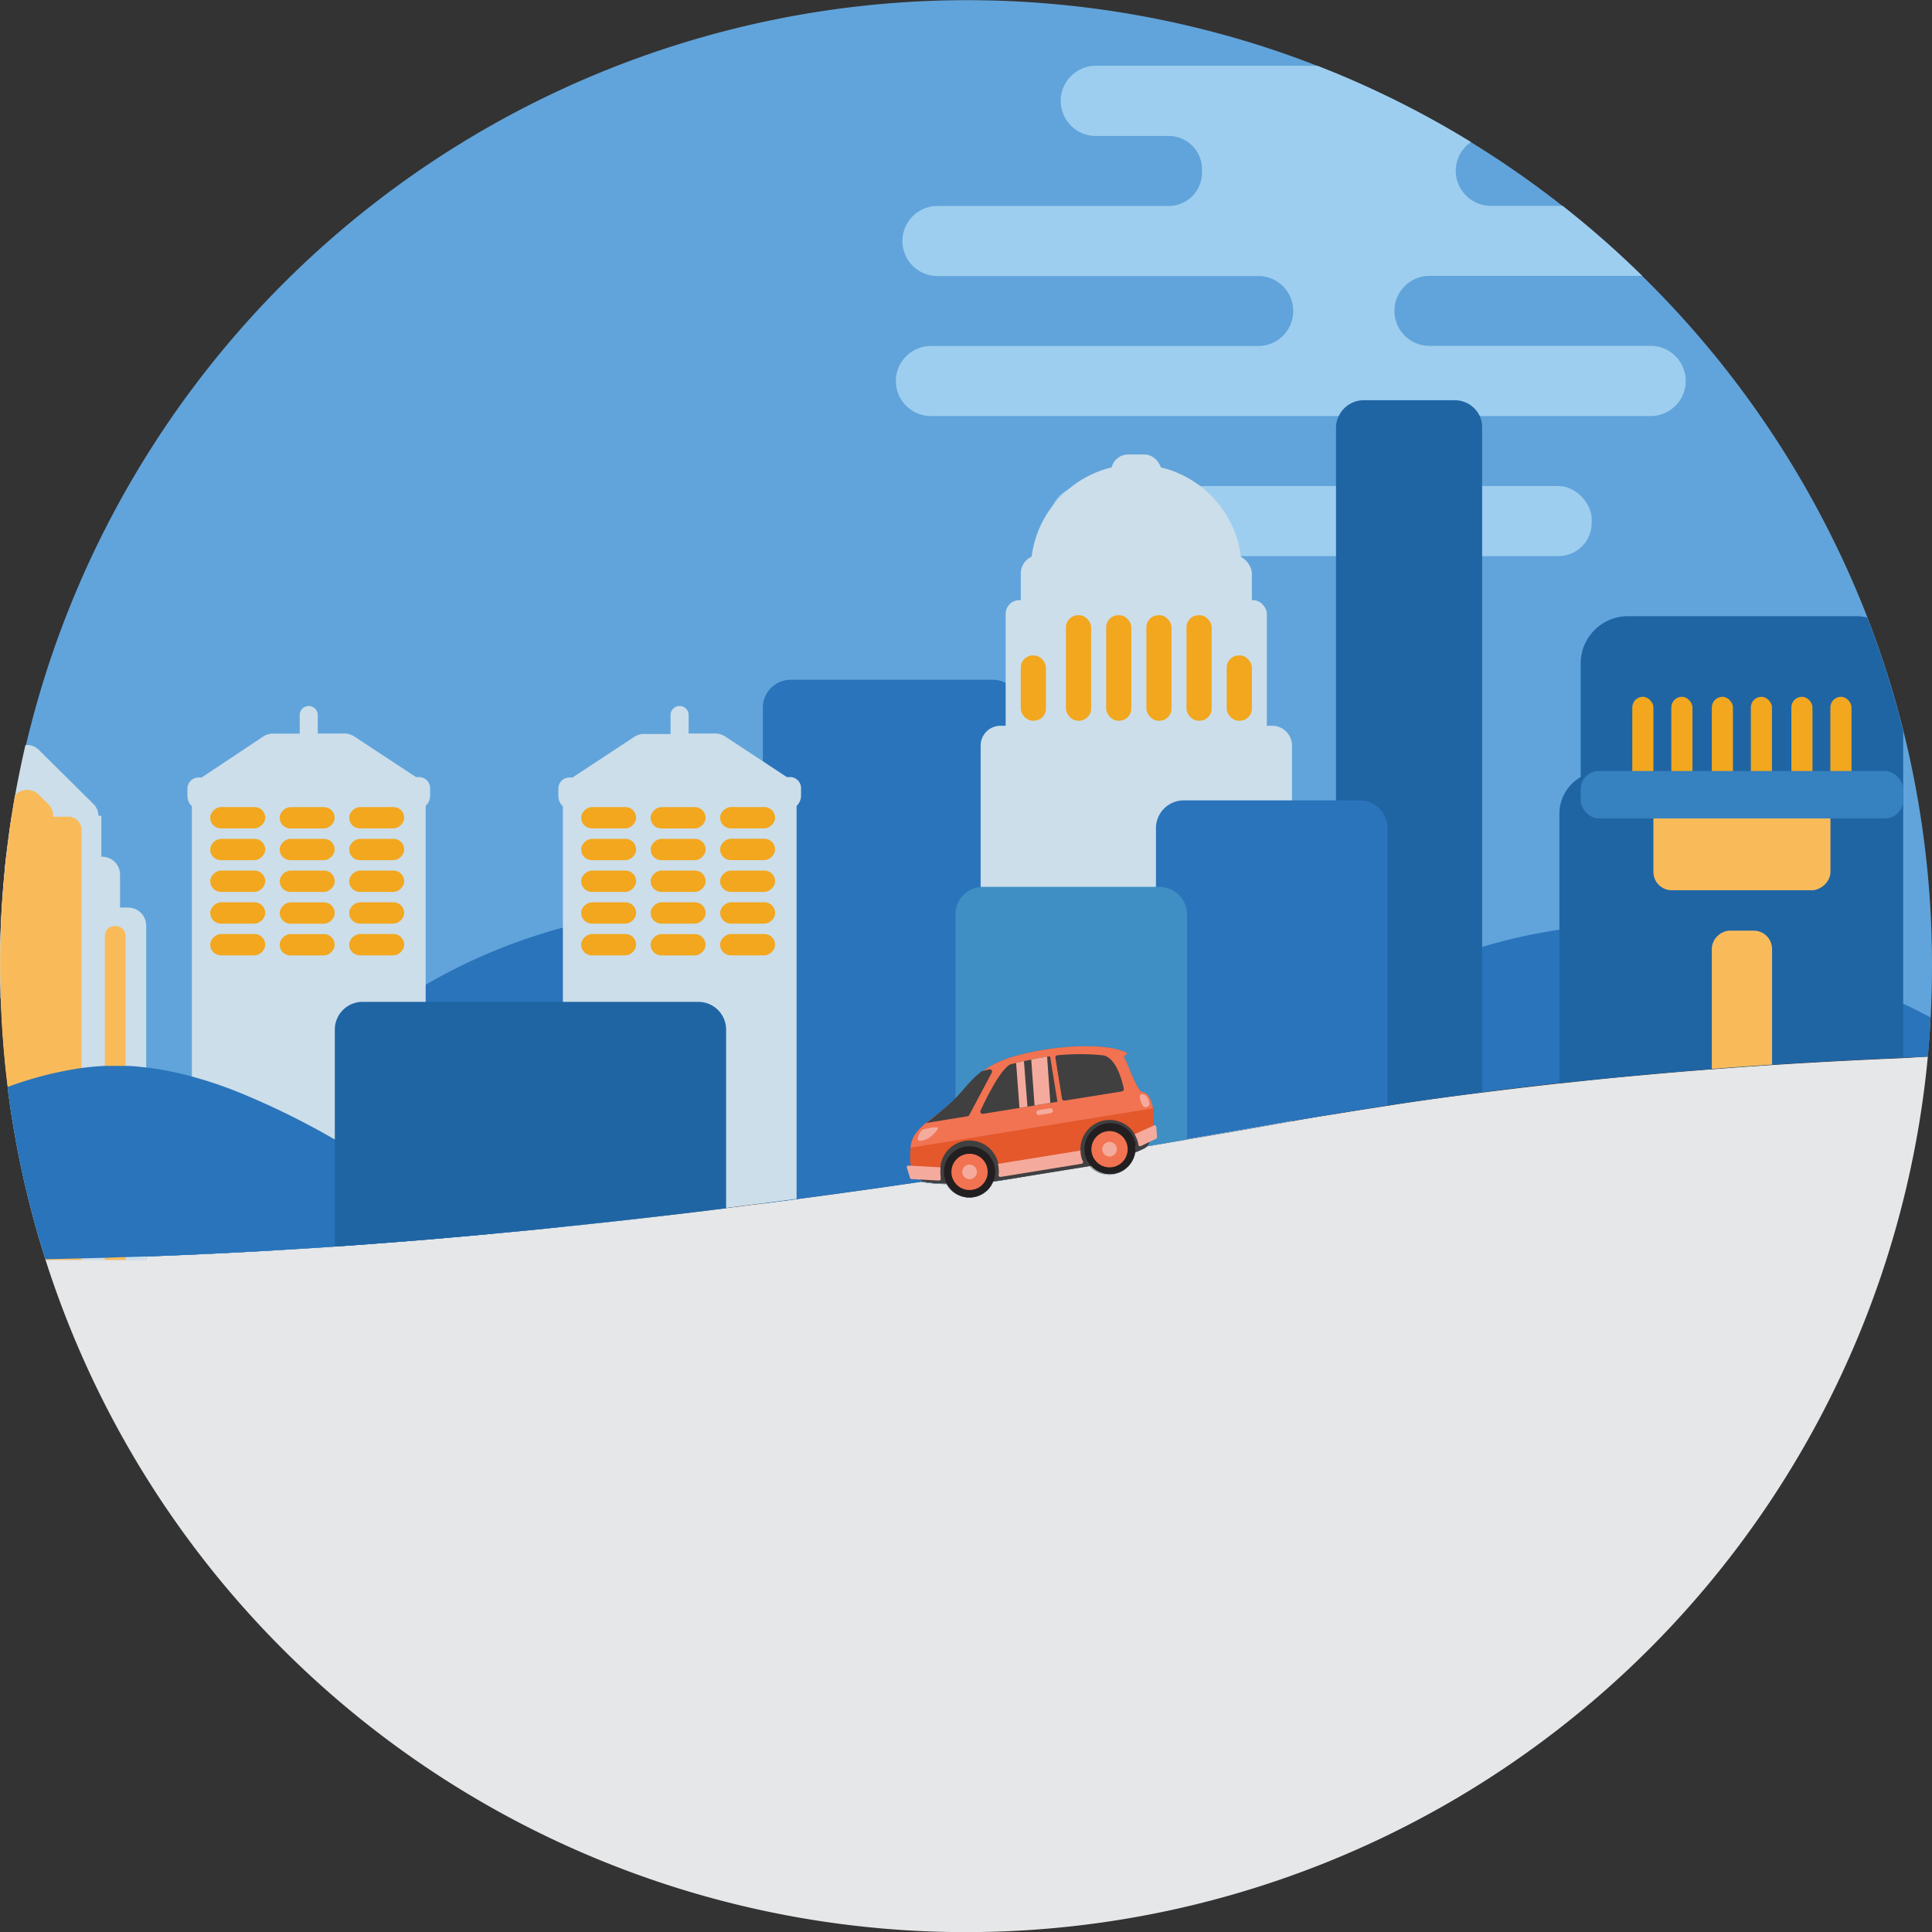 <svg xmlns="http://www.w3.org/2000/svg" viewBox="0 0 264.29 264.29"><rect x="0" y="0" width="264.29" height="264.29" fill="#333333" stroke="none"/><defs><style>.cls-1{fill:#e6e7e8;}.cls-2{fill:#61a4db;}.cls-3{fill:#3f8ec4;}.cls-4{fill:#2a74bb;}.cls-5{fill:#9eceef;}.cls-6{fill:#1f65a4;}.cls-7{fill:#f2a71e;}.cls-8{fill:#f9bb5a;}.cls-9{fill:#3681bf;}.cls-10{fill:#ccdeea;}.cls-11{fill:#fff;}.cls-12{fill:#404041;}.cls-13{fill:#e4582c;}.cls-14{fill:#f4ab9d;}.cls-15{fill:#231f20;}.cls-16{fill:#f27351;}</style></defs><title>evolve-illustration</title>
<g id="Layer_2" data-name="Layer 2"><g id="Layer_1-2" data-name="Layer 1"><path class="cls-1" d="M263.72,144.54A132.17,132.17,0,0,1,6.22,172.32c1.64,0,3.28,0,4.93,0h6l2.82,0v-.45c2.08-.07,4.16-.16,6.25-.25,4-.18,8-.38,12.09-.63,2.47-.14,5-.3,7.45-.47q6.18-.42,12.44-.94,4.58-.39,9.21-.82h0c3.17-.29,6.34-.6,9.55-.94q11-1.12,22.33-2.54l5-.64,4.61-.6q8.49-1.12,17.18-2.4a.24.24,0,0,0,.11.06,20.25,20.25,0,0,0,3.29.27,3.5,3.5,0,0,0,3.64,1.79,3.3,3.3,0,0,0,.95-.3,3.44,3.44,0,0,0,1.72-1.82l3.78-.6,4-.65,4.66-.75.82-.14a3.53,3.53,0,0,0,3.21,1.16,3.5,3.5,0,0,0,2.6-1.95,3.06,3.06,0,0,0,.31-1l.78-.34.43-.2a1.43,1.43,0,0,0,.47-.34l1.18-.2,4.28-.73q7.1-1.2,14.35-2.5c2-.36,4-.7,6-1,2.34-.39,4.7-.76,7.06-1.12q6.42-1,12.93-1.8,5.28-.67,10.59-1.26l2.89-.3q4.38-.47,8.79-.86c3-.28,6.1-.54,9.15-.77q4.11-.32,8.24-.59,9-.58,17.94-.95Z"/><path class="cls-2" d="M264.29,132.14q0,3.54-.18,7c-.1,1.8-.23,3.58-.39,5.36l-3.37.14q-9,.36-17.94.95-4.12.27-8.24.59c-3,.23-6.11.49-9.15.77s-5.87.55-8.79.86l-2.89.3q-5.31.58-10.59,1.26-6.51.83-12.93,1.8c-2.36.36-4.72.73-7.06,1.12-2,.34-4,.68-6,1q-7.26,1.29-14.35,2.5l-4.28.73-1.18.2a1.43,1.43,0,0,1-.47.34l-.43.2-.78.34a3.06,3.06,0,0,1-.31,1,3.5,3.5,0,0,1-2.6,1.95,3.53,3.53,0,0,1-3.21-1.16l-.82.14-4.66.75-4,.65-3.78.6a3.44,3.44,0,0,1-1.72,1.82,3.3,3.3,0,0,1-.95.3,3.5,3.5,0,0,1-3.64-1.79,20.25,20.25,0,0,1-3.29-.27.24.24,0,0,1-.11-.06q-8.7,1.28-17.18,2.4l-4.61.6-5,.64Q88,166.7,77,167.83c-3.21.34-6.38.65-9.55.94h0q-4.64.43-9.21.82-6.25.51-12.44.94c-2.49.17-5,.33-7.45.47-4.06.25-8.08.45-12.09.63-2.09.09-4.17.18-6.25.25v.45l-2.82,0h-6c-1.65,0-3.29,0-4.93,0a.19.19,0,0,1,0-.07,131.34,131.34,0,0,1-5.12-23.14c0-.14,0-.27-.05-.41q-.75-6-.95-12.07c0-1.49-.08-3-.08-4.49,0-2.7.08-5.37.24-8q.15-2.48.39-4.92c.06-.69.14-1.37.21-2,.13-1.16.28-2.32.44-3.47h0c.1-.69.2-1.38.31-2.06.15-.95.3-1.9.47-2.84q.63-3.48,1.42-6.89A132.31,132.31,0,0,1,171.89,6.08q4.23,1.33,8.33,2.94a131,131,0,0,1,21,10.43,132.75,132.75,0,0,1,54.23,65h0a129.35,129.35,0,0,1,4.92,15.5A132.54,132.54,0,0,1,264.29,132.14Z"/><path class="cls-3" d="M38.34,171c-4.06.25-8.08.45-12.09.63-2.09.09-4.17.18-6.25.25l-2.82.09c-.95,0-1.89.07-2.84.09s-2.13.06-3.19.08l-2.47.06-2.48.05a131.34,131.34,0,0,1-5.12-23.14C4.45,151,7.81,153,11.15,155.05L14.34,157l.88.54,1.12.68.82.5h0L20,160.45c2.08,1.26,4.16,2.52,6.25,3.76C30.26,166.59,34.3,168.89,38.34,171Z"/><path class="cls-4" d="M156,157.34l-.78.34a3.06,3.06,0,0,1-.31,1H10.37l.78-.15c1.07-.22,2.12-.48,3.19-.78l.88-.25c.65-.2,1.31-.4,2-.63.94-.31,1.88-.66,2.82-1,2.08-.81,4.17-1.74,6.25-2.75,2.27-1.1,4.54-2.31,6.8-3.57,4-2.23,7.92-4.64,11.83-7l.91-.55c2.72-1.67,5.45-3.33,8.2-4.93,1.41-.82,2.83-1.62,4.24-2.39A77.73,77.73,0,0,1,77,126.89c1.13-.27,2.25-.5,3.37-.67a36.16,36.16,0,0,1,5.57-.45h.76q1.39,0,2.79.18t2.82.39a48.46,48.46,0,0,1,6.77,1.74q2.64.87,5.28,2l.93.4c1.23.54,2.46,1.11,3.68,1.72,6.06,3,12.09,6.68,18,10.31l3.68,2.24c1.12.68,2.24,1.36,3.37,2,0,0,0,0,0,0l.07,0,1.15.68.88.51,1.4.81,1.77,1,.3.17.84.46.64.34.38.2h0a2.69,2.69,0,0,0,.29.16h0c.25.14.5.28.76.4s.66.36,1,.52l.86.44,1.87.92c.82.39,1.65.77,2.47,1.14l.49.21,1,.44c.37.16.75.31,1.12.45.94.38,1.87.73,2.81,1.05l1,.35h0l.07,0Z"/><path class="cls-4" d="M264.11,139.18c-.1,1.8-.23,3.58-.39,5.36l-3.37.14q-9,.36-17.94.95-4.12.27-8.24.59c-3,.23-6.11.49-9.15.77s-5.87.55-8.79.86l-2.89.3q-5.31.58-10.59,1.26-6.51.83-12.93,1.8c-2.36.36-4.72.73-7.06,1.12-2,.34-4,.68-6,1q-7.26,1.29-14.35,2.5l-4.28.73-1.18.2a1.43,1.43,0,0,1-.47.34l-.43.2-.78.34a3.06,3.06,0,0,1-.31,1,3.5,3.5,0,0,1-2.6,1.95,3.53,3.53,0,0,1-3.21-1.16l-.82.14-4.66.75,1.06-.64,1.72-1,.36-.22.08-.05h0l1-.58.46-.28,1-.63c.7-.42,1.4-.84,2.09-1.27l1.29-.79.28-.17.73-.45.46-.28,2.16-1.32,1.38-.84.41-.25,1.29-.78c1-.61,2-1.21,3-1.8,3.62-2.18,7.27-4.31,10.92-6.35,1.14-.64,2.28-1.26,3.43-1.88q3-1.62,6-3.12c2.35-1.17,4.7-2.28,7.06-3.3a109.1,109.1,0,0,1,12.93-4.79,75.16,75.16,0,0,1,10.59-2.36c1-.14,1.93-.26,2.89-.35,1.91-.19,3.81-.29,5.71-.29h0c1,0,2.05,0,3.07.09A65.21,65.21,0,0,1,235,128c2.48.53,5,1.19,7.46,2a124.16,124.16,0,0,1,17.94,7.32C261.6,137.89,262.86,138.53,264.11,139.18Z"/><rect class="cls-5" x="143.62" y="66.49" width="74.12" height="9.58" rx="4.54"/><path class="cls-5" d="M230.6,52.12a4.8,4.8,0,0,1-4.79,4.79H127.34a4.8,4.8,0,0,1-4.79-4.79,4.81,4.81,0,0,1,4.79-4.79h45a4.79,4.79,0,0,0,0-9.57h-44.1a4.79,4.79,0,0,1,0-9.58h31.65a4.56,4.56,0,0,0,4.54-4.54v-.5a4.55,4.55,0,0,0-4.54-4.54h-10a4.81,4.81,0,0,1-4.79-4.79A4.81,4.81,0,0,1,149.91,9h30.31a131,131,0,0,1,21,10.43,5.1,5.1,0,0,0-.67.56,4.76,4.76,0,0,0-1.41,3.38,4.81,4.81,0,0,0,4.79,4.79h9.83a132,132,0,0,1,10.89,9.58H195.54a4.74,4.74,0,0,0-3.38,1.4,4.78,4.78,0,0,0,3.38,8.17h30.27A4.81,4.81,0,0,1,230.6,52.12Z"/><path class="cls-4" d="M139.64,96.79v64.26l-3.78.6a3.44,3.44,0,0,1-1.72,1.82,3.3,3.3,0,0,1-.95.3,3.5,3.5,0,0,1-3.64-1.79,20.25,20.25,0,0,1-3.29-.27.24.24,0,0,1-.11-.06q-8.7,1.28-17.18,2.4l-4.61.6V96.79a3.8,3.8,0,0,1,3.8-3.8h27.67a3.65,3.65,0,0,1,1.74.43A3.77,3.77,0,0,1,139.64,96.79Z"/><path class="cls-6" d="M202.75,58.55v90.86q-6.51.83-12.93,1.8c-2.36.36-4.72.73-7.06,1.12V58.55a3.6,3.6,0,0,1,.38-1.64,3.77,3.77,0,0,1,3.42-2.16H199a3.77,3.77,0,0,1,3.42,2.16A3.73,3.73,0,0,1,202.75,58.55Z"/><path class="cls-6" d="M260.35,100v44.69q-9,.36-17.94.95-4.12.27-8.24.59c-3,.23-6.11.49-9.15.77s-5.87.55-8.79.86V90.75a6.47,6.47,0,0,1,6.47-6.46h31.18a6.15,6.15,0,0,1,1.55.19h0A129.35,129.35,0,0,1,260.35,100Z"/><rect class="cls-7" x="223.29" y="95.32" width="2.89" height="13.17" rx="1.45"/><rect class="cls-7" x="228.63" y="95.32" width="2.89" height="13.17" rx="1.45"/><rect class="cls-7" x="234.17" y="95.32" width="2.89" height="13.17" rx="1.45"/><rect class="cls-7" x="239.51" y="95.32" width="2.89" height="13.17" rx="1.45"/><rect class="cls-7" x="245.05" y="95.32" width="2.89" height="13.17" rx="1.45"/><rect class="cls-7" x="250.39" y="95.32" width="2.89" height="13.17" rx="1.45"/><rect class="cls-8" x="232.27" y="103.65" width="12.04" height="24.22" rx="2.5" transform="translate(354.05 -122.53) rotate(90)"/><path class="cls-8" d="M242.41,129.81v15.82q-4.12.27-8.24.59V129.81A2.5,2.5,0,0,1,235,128a2.45,2.45,0,0,1,1.72-.69h3.24A2.51,2.51,0,0,1,242.41,129.81Z"/><path class="cls-6" d="M225,111.31V147q-4.41.39-8.79.86l-2.89.3V111.31a5.8,5.8,0,0,1,2.89-5,5.18,5.18,0,0,1,1.62-.64.06.06,0,0,1,.05,0,5.4,5.4,0,0,1,1.28-.15,5.79,5.79,0,0,1,4.12,1.7h0a5.55,5.55,0,0,1,.93,1.22A5.76,5.76,0,0,1,225,111.31Z"/><rect class="cls-9" x="216.23" y="105.47" width="44.12" height="6.49" rx="2.5"/><circle class="cls-10" cx="155.44" cy="77.97" r="14.43"/><rect class="cls-10" x="152.01" y="62.17" width="6.87" height="4.81" rx="2.31"/><rect class="cls-10" x="139.64" y="75.91" width="31.61" height="10.31" rx="2.55"/><rect class="cls-10" x="137.57" y="82.1" width="35.73" height="68.72" rx="1.87"/><path class="cls-10" d="M176.74,102v51.37q-7.26,1.29-14.35,2.5l-4.28.73-1.18.2a1.43,1.43,0,0,1-.47.34l-.43.2-.78.34a3.06,3.06,0,0,1-.31,1,3.5,3.5,0,0,1-2.6,1.95,3.53,3.53,0,0,1-3.21-1.16l-.82.14-4.66.75-4,.65-3.78.6a3.44,3.44,0,0,1-1.72,1.82V102a2.72,2.72,0,0,1,2.72-2.72H174A2.72,2.72,0,0,1,176.74,102Z"/><rect class="cls-7" x="145.82" y="84.16" width="3.44" height="14.43" rx="1.65"/><rect class="cls-7" x="151.32" y="84.16" width="3.44" height="14.43" rx="1.65"/><rect class="cls-7" x="156.82" y="84.16" width="3.44" height="14.43" rx="1.65"/><rect class="cls-7" x="162.31" y="84.16" width="3.44" height="14.43" rx="1.65"/><rect class="cls-7" x="167.81" y="89.66" width="3.44" height="8.93" rx="1.65"/><rect class="cls-7" x="139.64" y="89.66" width="3.44" height="8.93" rx="1.65"/><path class="cls-4" d="M189.82,113.29v37.92c-2.36.36-4.72.73-7.06,1.12-2,.34-4,.68-6,1q-7.26,1.29-14.35,2.5l-4.28.73V113.29a3.8,3.8,0,0,1,3.8-3.8H186A3.81,3.81,0,0,1,189.82,113.29Z"/><path class="cls-3" d="M162.39,125.1v30.77l-4.28.73-1.18.2a1.43,1.43,0,0,1-.47.34l-.43.2-.78.34a3.06,3.06,0,0,1-.31,1,3.5,3.5,0,0,1-2.6,1.95,3.53,3.53,0,0,1-3.21-1.16l-.82.14-4.66.75-4,.65-3.78.6a3.44,3.44,0,0,1-1.72,1.82,3.3,3.3,0,0,1-.95.3,3.48,3.48,0,0,1-2.5-.54V125.1a3.79,3.79,0,0,1,3.45-3.78l.35,0h24.1A3.8,3.8,0,0,1,162.39,125.1Z"/><path class="cls-10" d="M58.84,107.83v1a1.92,1.92,0,0,1-.61,1.41v59.3q-6.25.51-12.44.94c-2.49.17-5,.33-7.45.47-4.06.25-8.08.45-12.09.63V110.29a1.92,1.92,0,0,1-.61-1.41v-1a1.52,1.52,0,0,1,1.51-1.52h.43L36,100.76a2.43,2.43,0,0,1,1.57-.4s0,0,0,0l.23,0H41V97.71a1.24,1.24,0,0,1,2.47,0v2.63h3.46a2.56,2.56,0,0,1,1.54.41l8.43,5.55h.42A1.52,1.52,0,0,1,58.84,107.83Z"/><rect class="cls-7" x="40.57" y="108.11" width="2.92" height="7.52" rx="1.46" transform="translate(153.89 69.84) rotate(90)"/><rect class="cls-7" x="31.06" y="108.11" width="2.92" height="7.52" rx="1.46" transform="translate(144.39 79.34) rotate(90)"/><rect class="cls-7" x="50.07" y="108.11" width="2.92" height="7.52" rx="1.46" transform="translate(163.4 60.33) rotate(90)"/><rect class="cls-7" x="40.57" y="112.45" width="2.92" height="7.52" rx="1.46" transform="translate(158.23 74.18) rotate(90)"/><rect class="cls-7" x="31.06" y="112.45" width="2.92" height="7.52" rx="1.46" transform="translate(148.73 83.69) rotate(90)"/><rect class="cls-7" x="50.07" y="112.45" width="2.92" height="7.52" rx="1.46" transform="translate(167.74 64.68) rotate(90)"/><rect class="cls-7" x="40.57" y="116.79" width="2.92" height="7.52" rx="1.46" transform="translate(162.58 78.52) rotate(90)"/><rect class="cls-7" x="31.06" y="116.79" width="2.92" height="7.52" rx="1.46" transform="translate(153.07 88.03) rotate(90)"/><rect class="cls-7" x="50.07" y="116.79" width="2.92" height="7.52" rx="1.46" transform="translate(172.08 69.02) rotate(90)"/><rect class="cls-7" x="40.57" y="121.13" width="2.92" height="7.52" rx="1.46" transform="translate(166.92 82.87) rotate(90)"/><rect class="cls-7" x="31.06" y="121.13" width="2.92" height="7.52" rx="1.46" transform="translate(157.41 92.37) rotate(90)"/><rect class="cls-7" x="50.07" y="121.13" width="2.92" height="7.52" rx="1.46" transform="translate(176.42 73.36) rotate(90)"/><rect class="cls-7" x="40.57" y="125.48" width="2.92" height="7.52" rx="1.46" transform="translate(171.26 87.21) rotate(90)"/><rect class="cls-7" x="31.06" y="125.48" width="2.92" height="7.52" rx="1.46" transform="translate(161.76 96.71) rotate(90)"/><rect class="cls-7" x="50.07" y="125.48" width="2.92" height="7.52" rx="1.46" transform="translate(180.77 77.7) rotate(90)"/><path class="cls-10" d="M109.58,107.83v1a1.92,1.92,0,0,1-.61,1.41v53.76l-4.61.6-5,.64Q88,166.7,77,167.83V110.29a1.89,1.89,0,0,1-.62-1.41v-1a1.52,1.52,0,0,1,1.51-1.52h.43l8.43-5.55a2.43,2.43,0,0,1,1.57-.4s0,0,0,0l.24,0h3.17V97.71a1.24,1.24,0,0,1,2.47,0v2.63h3.46a2.56,2.56,0,0,1,1.54.41l5.14,3.38,3.29,2.17h.42A1.51,1.51,0,0,1,109.58,107.83Z"/><rect class="cls-7" x="91.31" y="108.11" width="2.92" height="7.52" rx="1.46" transform="translate(204.63 19.1) rotate(90)"/><rect class="cls-7" x="81.8" y="108.11" width="2.92" height="7.52" rx="1.46" transform="matrix(0, 1, -1, 0, 195.13, 28.6)"/><rect class="cls-7" x="100.81" y="108.11" width="2.92" height="7.52" rx="1.46" transform="translate(214.14 9.59) rotate(90)"/><rect class="cls-7" x="91.31" y="112.45" width="2.92" height="7.52" rx="1.46" transform="translate(208.98 23.44) rotate(90)"/><rect class="cls-7" x="81.8" y="112.45" width="2.92" height="7.52" rx="1.46" transform="translate(199.47 32.95) rotate(90)"/><rect class="cls-7" x="100.81" y="112.45" width="2.92" height="7.52" rx="1.46" transform="translate(218.48 13.93) rotate(90)"/><rect class="cls-7" x="91.31" y="116.79" width="2.92" height="7.52" rx="1.46" transform="translate(213.32 27.78) rotate(90)"/><rect class="cls-7" x="81.8" y="116.79" width="2.92" height="7.52" rx="1.46" transform="matrix(0, 1, -1, 0, 203.81, 37.29)"/><rect class="cls-7" x="100.81" y="116.79" width="2.92" height="7.52" rx="1.46" transform="translate(222.82 18.28) rotate(90)"/><rect class="cls-7" x="91.31" y="121.13" width="2.92" height="7.52" rx="1.46" transform="translate(217.66 32.12) rotate(90)"/><rect class="cls-7" x="81.8" y="121.13" width="2.92" height="7.52" rx="1.46" transform="translate(208.15 41.63) rotate(90)"/><rect class="cls-7" x="100.81" y="121.13" width="2.92" height="7.52" rx="1.46" transform="translate(227.17 22.62) rotate(90)"/><rect class="cls-7" x="91.31" y="125.48" width="2.92" height="7.52" rx="1.46" transform="translate(222 36.47) rotate(90)"/><rect class="cls-7" x="81.8" y="125.48" width="2.92" height="7.52" rx="1.46" transform="translate(212.5 45.97) rotate(90)"/><rect class="cls-7" x="100.81" y="125.48" width="2.92" height="7.52" rx="1.46" transform="translate(231.51 26.96) rotate(90)"/><path class="cls-10" d="M13.46,111.6a2.26,2.26,0,0,1-.66,1.6l-1.65,1.65-2.3,2.29-3.54,3.54a2.26,2.26,0,0,1-3.19,0L.63,119.19c.06-.69.14-1.37.21-2,.13-1.16.28-2.32.44-3.47h0c.1-.69.2-1.38.31-2.06.15-.95.3-1.9.47-2.84q.63-3.48,1.42-6.89a2.25,2.25,0,0,1,1.83.65L12.8,110A2.23,2.23,0,0,1,13.46,111.6Z"/><path class="cls-10" d="M13.86,111.6v25H.08c0-1.49-.08-3-.08-4.49,0-2.7.08-5.37.24-8q.15-2.48.39-4.92c.06-.69.14-1.37.21-2,.13-1.16.28-2.32.44-3.47h0c.1-.69.2-1.38.31-2.06Z"/><path class="cls-10" d="M16.42,119.6v14.56a2.47,2.47,0,0,1-2.08,2.44,2.34,2.34,0,0,1-.38,0H.08c0-1.49-.08-3-.08-4.49,0-2.7.08-5.37.24-8q.15-2.48.39-4.92c.06-.69.14-1.37.21-2H14A2.46,2.46,0,0,1,16.42,119.6Z"/><path class="cls-10" d="M20,126.58v45.75l-2.82,0h-6c-1.65,0-3.29,0-4.93,0a.19.19,0,0,1,0-.07,131.34,131.34,0,0,1-5.12-23.14c0-.14,0-.27-.05-.41q-.75-6-.95-12.07c0-1.49-.08-3-.08-4.49,0-2.7.08-5.37.24-8H17.53A2.48,2.48,0,0,1,20,126.58Z"/><path class="cls-8" d="M11.15,113.4v58.95c-1.65,0-3.29,0-4.93,0a.19.19,0,0,1,0-.07,131.34,131.34,0,0,1-5.12-23.14c0-.14,0-.27-.05-.41q-.75-6-.95-12.07c0-1.49-.08-3-.08-4.49,0-2.7.08-5.37.24-8q.15-2.48.39-4.92c.06-.69.14-1.37.21-2,.13-1.16.28-2.32.44-3.47h0c.1-.69.2-1.38.31-2.06H9.36A1.8,1.8,0,0,1,11.15,113.4Z"/><path class="cls-8" d="M7.27,111.6a2.26,2.26,0,0,1-.66,1.6l-1.3,1.3a2.26,2.26,0,0,1-3.19,0l-.84-.83h0c.1-.69.2-1.38.31-2.06.15-.95.3-1.9.47-2.84l.06-.06a2.26,2.26,0,0,1,3.19,0L6.61,110A2.23,2.23,0,0,1,7.27,111.6Z"/><path class="cls-8" d="M17.18,128v44.36H14.34V128a1.33,1.33,0,0,1,1.32-1.32h.2a1.19,1.19,0,0,1,.56.14A1.29,1.29,0,0,1,17.18,128Z"/><path class="cls-4" d="M67.44,168.77q-4.64.43-9.21.82-6.25.51-12.44.94c-2.49.17-5,.33-7.45.47-4.06.25-8.08.45-12.09.63-2.09.09-4.17.18-6.25.25l-2.82.09c-.95,0-1.89.07-2.84.09s-2.13.06-3.19.08l-2.47.06-2.48.05a131.34,131.34,0,0,1-5.12-23.14c0-.14,0-.27-.05-.41a49.25,49.25,0,0,1,10.12-2.6c1.07-.14,2.13-.24,3.19-.29.54,0,1.07,0,1.6,0h0l1.23,0c.94,0,1.88.11,2.82.22a41.83,41.83,0,0,1,6.25,1.23,56.27,56.27,0,0,1,6.8,2.32,106.57,106.57,0,0,1,12.74,6.29q2.48,1.4,4.94,2.87c2.1,1.26,4.2,2.54,6.28,3.81l1.22.75C61.28,165.14,64.35,167,67.44,168.77Z"/><path class="cls-6" d="M99.33,140.85v24.44Q88,166.7,77,167.83c-3.21.34-6.38.65-9.55.94h0q-4.64.43-9.21.82-6.25.51-12.44.94V140.85a3.8,3.8,0,0,1,3.8-3.8H95.53A3.8,3.8,0,0,1,99.33,140.85Z"/><path class="cls-11" d="M156.93,156.8a1.43,1.43,0,0,1-.47.34l-.43.2-.78.34a3.06,3.06,0,0,1-.31,1,3.5,3.5,0,0,1-2.6,1.95,3.53,3.53,0,0,1-3.21-1.16l-.82.14-4.66.75-4,.65-3.78.6a3.44,3.44,0,0,1-1.72,1.82,3.3,3.3,0,0,1-.95.3,3.5,3.5,0,0,1-3.64-1.79,20.25,20.25,0,0,1-3.29-.27.24.24,0,0,1-.11-.06l1.29-.21h.07q.61-.08,1.23-.18l.5-.07,1-.15.43-.07,1.07-.16,1.83-.27.55-.09,1-.15,1-.16.49-.07,3-.47,5.59-.88,1.64-.27h0l1.05-.17.49-.08,1-.16,1.53-.25,1.75-.29,1.54-.26,1-.15h0l.07,0Z"/><path class="cls-12" d="M157.24,156.2a1.24,1.24,0,0,1-.31.6,1.43,1.43,0,0,1-.47.34l-.43.2-.78.34c-.37.16-.76.32-1.18.48h0c-.52.19-1.08.38-1.69.56s-1.27.37-2,.53c-.4.09-.81.18-1.25.26l-.82.14-4.66.75-4,.65-3.78.6-1.19.2-.13,0-.4,0a32.77,32.77,0,0,1-3.32.08h-1.27a20.25,20.25,0,0,1-3.29-.27.24.24,0,0,1-.11-.06.69.69,0,0,1-.23-.29,2.39,2.39,0,0,1-.16-.79,7.11,7.11,0,0,1,0-1c0-.28,0-.56.06-.81.07-.62.15-1.1.15-1.1l1.67-1.14h0l3-2.06,1.68-1.14,1.77-.29,5.5-.92,2.93-.49,4.59-.76,8.53-1.42.27,1.42.2,1,.16.83.12.63a6.85,6.85,0,0,1,.53,1.05,4.76,4.76,0,0,1,.28.95A2.22,2.22,0,0,1,157.24,156.2Z"/><path class="cls-13" d="M124.5,158.49c0-2.05.21-2.65.83-3.5,1-1.41,2.63-2.11,5-4.34s3.36-4.87,9.17-6.35,11.21-1.38,13.54-.69.26.44.84,1.27c.35.49.87,2.41,1.95,4.16.27.45.83.36,1.19.76a5,5,0,0,1,.77,2.77,13,13,0,0,1-.1,2.61l-2.13.66a4,4,0,0,0-7.71,2,3,3,0,0,0,.1.43c-.06,0-.09,0-.08.05l-11.23,1.82a3.88,3.88,0,0,0,0-.48,4,4,0,0,0-8,.75l-3.53.18A3.49,3.49,0,0,1,124.5,158.49Z"/><path class="cls-14" d="M136.87,161a.24.24,0,0,1-.27-.26,4.06,4.06,0,0,0,0-1.1c0-.15-.06-.28-.1-.42l11.31-1.83a3.28,3.28,0,0,0,0,.43,3.68,3.68,0,0,0,.33,1.05.24.24,0,0,1-.18.33Z"/><path class="cls-14" d="M124.34,159.45l4.34.24a3.75,3.75,0,0,0,0,1.25,2.33,2.33,0,0,0,0,.28.22.22,0,0,1-.23.28l-3.76-.21a.22.22,0,0,1-.2-.16l-.43-1.38A.23.23,0,0,1,124.34,159.45Z"/><path class="cls-14" d="M155.73,156.57a4.11,4.11,0,0,0-.52-1.41l2.64-1.2a.23.23,0,0,1,.33.19l.1,1.4a.22.22,0,0,1-.13.23l-2.09,1a.24.24,0,0,1-.33-.18Z"/><path class="cls-15" d="M155.29,157.07v0a3.48,3.48,0,0,1,0,.57,3.06,3.06,0,0,1-.31,1,3.5,3.5,0,0,1-2.6,1.95,3.53,3.53,0,0,1-3.21-1.16,3.57,3.57,0,0,1-.51-.79,3.28,3.28,0,0,1-.2-.52,3,3,0,0,1-.1-.43l0-.18a3.47,3.47,0,0,1,1-2.79,3.43,3.43,0,0,1,2-1.05,3.51,3.51,0,0,1,4,2.9C155.26,156.79,155.28,156.94,155.29,157.07Z"/><circle class="cls-16" cx="151.78" cy="157.21" r="2.48"/><circle class="cls-14" cx="151.78" cy="157.21" r="1"/><path class="cls-15" d="M136.13,160.14a3.33,3.33,0,0,1-.27,1.51,3.44,3.44,0,0,1-1.72,1.82,3.3,3.3,0,0,1-.95.3,3.5,3.5,0,0,1-3.64-1.79,3.17,3.17,0,0,1-.31-.79c0-.11-.05-.21-.07-.32a3.48,3.48,0,0,1,.34-2.15,3.49,3.49,0,0,1,4.63-1.57,3.5,3.5,0,0,1,1.61,1.57,3.57,3.57,0,0,1,.34,1A2.58,2.58,0,0,1,136.13,160.14Z"/><circle class="cls-16" cx="132.63" cy="160.31" r="2.48"/><path class="cls-16" d="M125.33,155c1-1.41,2.63-2.11,5-4.34s3.36-4.87,9.17-6.35,11.21-1.38,13.54-.69.26.44.84,1.27c.35.49.87,2.41,1.95,4.16.27.45.83.36,1.19.76a3.47,3.47,0,0,1,.67,1.81L124.57,157A3.58,3.58,0,0,1,125.33,155Z"/><circle class="cls-14" cx="132.63" cy="160.31" r="1"/><path class="cls-14" d="M128.34,154.33a4,4,0,0,1-1.51,1.48c-.55.21-1.23.4-1.29.05a2.08,2.08,0,0,1,.63-1.31C126.82,154.31,128.45,154.06,128.34,154.33Z"/><path class="cls-12" d="M132.59,152.54a.3.3,0,0,1-.23.16l-5.65.92s0,0,0,0a46.56,46.56,0,0,0,3.6-3c1.44-1.38,2.35-2.83,4-4.08h0l1-.25a.31.31,0,0,1,.36.45Z"/><path class="cls-12" d="M144.38,144.73c0-.21,0-.32.27-.37a30.45,30.45,0,0,1,6.21,0c1.84.28,2.65,3.52,2.87,4.56a.32.32,0,0,1-.26.38l-7.83,1.26a.32.32,0,0,1-.36-.26Z"/><path class="cls-12" d="M134.14,151.92c.7-1.53,2.8-5.85,4.16-6.36h.07c.3-.05,2.65-.69,5.28-1.06l1,6.22-10.19,1.65A.31.31,0,0,1,134.14,151.92Z"/><path class="cls-14" d="M143.24,144.55l.44,6.32-2.16.35-.45-6.28C141.73,144.8,142.47,144.66,143.24,144.55Z"/><path class="cls-14" d="M140.55,151.38l-1.09.17L139,145.4l1.07-.25Z"/><path class="cls-14" d="M157.24,151.05c0-.22-.16-1-.6-1.25s-.72-.07-.72.19a2.84,2.84,0,0,0,.42,1.26C156.63,151.75,157.27,151.27,157.24,151.05Z"/><rect class="cls-14" x="142.2" y="152.13" width="2.3" height="0.67" rx="0.34" transform="matrix(-0.99, 0.16, -0.16, -0.99, 309.21, 280.07)"/></g></g></svg>